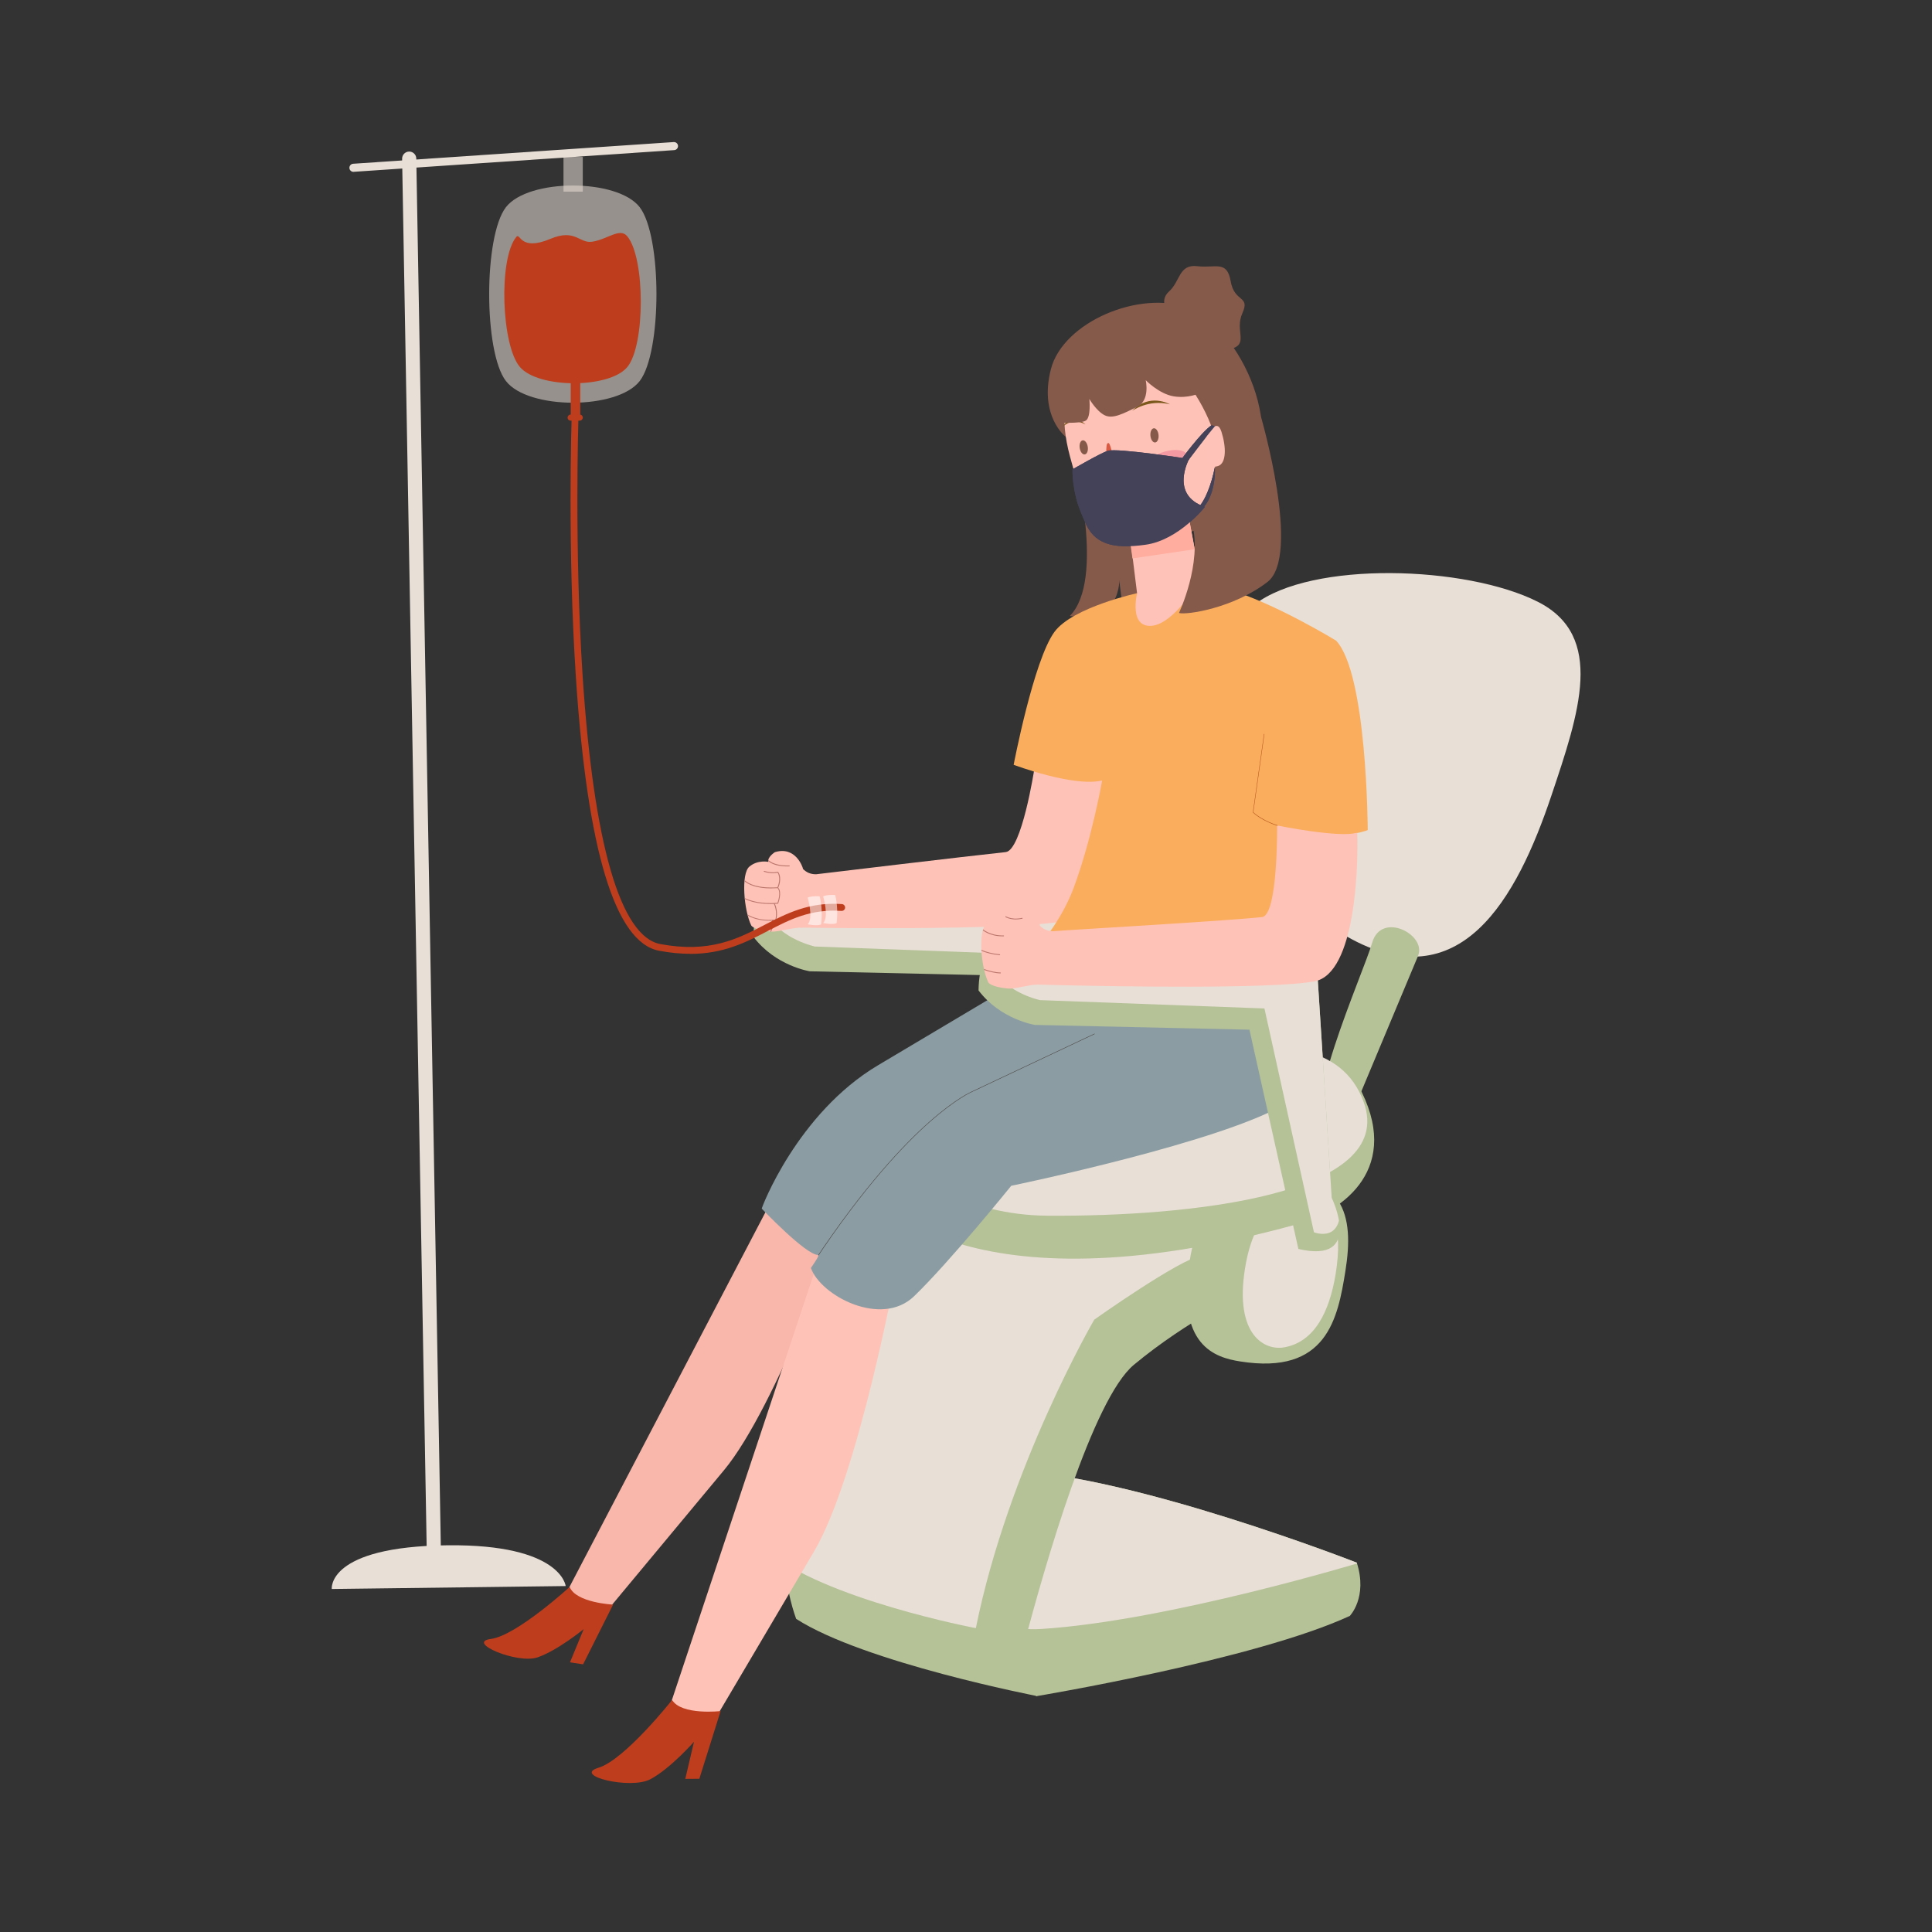 <svg xmlns="http://www.w3.org/2000/svg" xmlns:xlink="http://www.w3.org/1999/xlink" width="500" zoomAndPan="magnify" viewBox="0 0 375 375" height="500" preserveAspectRatio="xMidYMid meet" version="1.0"><rect x="0" y="0" width="375" height="375" fill="#333333" stroke="none"/><defs><clipPath id="e42b1b6da0"><path d="M 147 175.602 L 216.895 175.602 L 216.895 230 L 147 230 Z M 147 175.602 " clip-rule="nonzero"/></clipPath><clipPath id="29489ca99a"><path d="M 208.32 232.004 L 198.824 189.457 L 157.18 188.527 C 157.18 188.527 150.516 187.5 146.242 181.836 C 146.242 181.836 146.242 176.488 147.871 175.941 L 211.945 177.633 L 214.793 222.094 C 214.793 222.094 221.098 235.008 208.312 232.012 Z M 208.32 232.004 " clip-rule="evenodd"/></clipPath><clipPath id="7ac13f8324"><path d="M 192.07 285 L 264.77 285 L 264.77 317 L 192.07 317 Z M 192.07 285 " clip-rule="nonzero"/></clipPath><clipPath id="b03e03299b"><path d="M 201.219 329.215 C 201.219 329.215 243.492 322.188 261.996 313.648 C 261.996 313.648 265.508 310.059 263.352 303.312 C 263.352 303.312 219.547 286.18 195.715 285.418 C 195.715 285.418 184.676 322.516 201.227 329.215 Z M 201.219 329.215 " clip-rule="evenodd"/></clipPath><clipPath id="5b70f10829"><path d="M 152.172 234.105 L 235 234.105 L 235 317 L 152.172 317 Z M 152.172 234.105 " clip-rule="nonzero"/></clipPath><clipPath id="e87ce24c42"><path d="M 241.816 250.957 C 241.816 250.957 230.645 256.141 220.094 264.898 C 212.09 271.539 202.867 303.641 198.879 318.773 C 197.609 323.594 201.352 329.215 201.352 329.215 C 201.352 329.215 167.707 322.707 154.531 314.219 C 154.531 314.219 152.094 307.676 152.941 303.961 C 155.676 292.031 162.254 267.098 174.445 247.082 C 174.445 247.082 190.41 234.629 203.789 234.938 L 241.719 243.137 Z M 241.816 250.957 " clip-rule="evenodd"/></clipPath><clipPath id="627299ca3e"><path d="M 241 232 L 260 232 L 260 262 L 241 262 Z M 241 232 " clip-rule="nonzero"/></clipPath><clipPath id="56cea49ca4"><path d="M 244.414 227.926 C 240.719 228.086 233.289 229.914 230.895 244.855 C 228.27 261.266 235.895 263.488 240.691 264.25 C 257.547 266.945 259.664 255.945 261.145 246.691 C 262.863 235.941 261.152 227.191 244.414 227.918 Z M 244.414 227.926 " clip-rule="evenodd"/></clipPath><clipPath id="4b2cca6bb3"><path d="M 67 27.398 L 132 27.398 L 132 34 L 67 34 Z M 67 27.398 " clip-rule="nonzero"/></clipPath><clipPath id="092319de96"><path d="M 144.191 169 L 152 169 L 152 173 L 144.191 173 Z M 144.191 169 " clip-rule="nonzero"/></clipPath><clipPath id="dcbd7185eb"><path d="M 155.797 168.414 C 155.797 168.414 154.469 164.152 150.391 165.41 C 150.391 165.41 148.875 166.395 149.148 167.289 C 149.148 167.289 147.102 166.828 145.453 168.211 C 143.801 169.586 144.371 176.676 145.824 179.645 C 145.824 179.645 146.312 180.523 149.664 180.824 C 151.012 180.938 154.035 179.98 155.594 180.062 C 156.844 180.125 155.809 168.422 155.809 168.422 Z M 155.797 168.414 " clip-rule="evenodd"/></clipPath><clipPath id="2bec4b31e3"><path d="M 148 166 L 154 166 L 154 169 L 148 169 Z M 148 166 " clip-rule="nonzero"/></clipPath><clipPath id="40f65c4d13"><path d="M 155.797 168.414 C 155.797 168.414 154.469 164.152 150.391 165.41 C 150.391 165.41 148.875 166.395 149.148 167.289 C 149.148 167.289 147.102 166.828 145.453 168.211 C 143.801 169.586 144.371 176.676 145.824 179.645 C 145.824 179.645 146.312 180.523 149.664 180.824 C 151.012 180.938 154.035 179.98 155.594 180.062 C 156.844 180.125 155.809 168.422 155.809 168.422 Z M 155.797 168.414 " clip-rule="evenodd"/></clipPath><clipPath id="ac3fd0a715"><path d="M 144.191 172 L 152 172 L 152 176 L 144.191 176 Z M 144.191 172 " clip-rule="nonzero"/></clipPath><clipPath id="b46dee890b"><path d="M 155.797 168.414 C 155.797 168.414 154.469 164.152 150.391 165.41 C 150.391 165.41 148.875 166.395 149.148 167.289 C 149.148 167.289 147.102 166.828 145.453 168.211 C 143.801 169.586 144.371 176.676 145.824 179.645 C 145.824 179.645 146.312 180.523 149.664 180.824 C 151.012 180.938 154.035 179.98 155.594 180.062 C 156.844 180.125 155.809 168.422 155.809 168.422 Z M 155.797 168.414 " clip-rule="evenodd"/></clipPath><clipPath id="9de275ac4d"><path d="M 144.191 175 L 151 175 L 151 179 L 144.191 179 Z M 144.191 175 " clip-rule="nonzero"/></clipPath><clipPath id="a647033dcd"><path d="M 155.797 168.414 C 155.797 168.414 154.469 164.152 150.391 165.41 C 150.391 165.41 148.875 166.395 149.148 167.289 C 149.148 167.289 147.102 166.828 145.453 168.211 C 143.801 169.586 144.371 176.676 145.824 179.645 C 145.824 179.645 146.312 180.523 149.664 180.824 C 151.012 180.938 154.035 179.98 155.594 180.062 C 156.844 180.125 155.809 168.422 155.809 168.422 Z M 155.797 168.414 " clip-rule="evenodd"/></clipPath><clipPath id="958711939f"><path d="M 148 178 L 151 178 L 151 180.922 L 148 180.922 Z M 148 178 " clip-rule="nonzero"/></clipPath><clipPath id="50ab8d1a23"><path d="M 155.797 168.414 C 155.797 168.414 154.469 164.152 150.391 165.41 C 150.391 165.41 148.875 166.395 149.148 167.289 C 149.148 167.289 147.102 166.828 145.453 168.211 C 143.801 169.586 144.371 176.676 145.824 179.645 C 145.824 179.645 146.312 180.523 149.664 180.824 C 151.012 180.938 154.035 179.98 155.594 180.062 C 156.844 180.125 155.809 168.422 155.809 168.422 Z M 155.797 168.414 " clip-rule="evenodd"/></clipPath><clipPath id="5ddec04373"><path d="M 158 200 L 213 200 L 213 245 L 158 245 Z M 158 200 " clip-rule="nonzero"/></clipPath><clipPath id="9a7790bd6c"><path d="M 157.402 246.105 C 158.129 245.035 159.141 243.582 158.77 243.582 C 156.402 243.582 147.855 234.602 147.855 234.602 C 147.746 234.602 154.699 216.121 170.418 206.77 C 178.469 201.98 196.855 191.043 196.855 191.043 C 204.918 189.902 213.535 191.566 224.137 191.895 C 239.973 192.391 254.637 193.551 254.637 193.551 C 254.637 193.551 257.129 209.438 250.098 213.902 C 238.039 221.562 196.281 230.16 196.281 230.16 C 196.281 230.16 184.418 244.848 177.43 251.594 C 171.102 257.711 159.309 251.539 157.387 246.098 Z M 157.402 246.105 " clip-rule="evenodd"/></clipPath><clipPath id="b2715f0120"><path d="M 191 186.238 L 260.34 186.238 L 260.34 240 L 191 240 Z M 191 186.238 " clip-rule="nonzero"/></clipPath><clipPath id="5a40639978"><path d="M 252.012 242.41 L 242.516 199.863 L 200.875 198.934 C 200.875 198.934 194.207 197.906 189.934 192.242 C 189.934 192.242 189.934 186.895 191.562 186.348 L 255.641 188.039 L 258.484 232.5 C 258.484 232.5 264.789 245.414 252.004 242.418 Z M 252.012 242.41 " clip-rule="evenodd"/></clipPath><clipPath id="a549b5d3af"><path d="M 194 177 L 199 177 L 199 179 L 194 179 Z M 194 177 " clip-rule="nonzero"/></clipPath><clipPath id="f951f05b20"><path d="M 202.211 180.008 C 202.672 180.379 203.426 180.789 204.527 180.742 C 205.812 180.586 237.508 178.805 244.957 178.004 C 248.059 177.676 247.891 160.312 247.891 160.223 C 247.891 160.223 259.93 162.688 263.434 161.633 C 263.664 167.84 263.184 189.016 255.125 190.484 C 252.98 190.875 249.387 191.133 245.062 191.285 L 244.637 191.301 C 228.145 191.887 201.406 191.105 201.406 191.105 C 199.793 191.105 196.973 191.992 195.676 191.879 C 192.328 191.574 191.84 190.699 191.84 190.699 C 190.383 187.73 189.816 180.637 191.465 179.266 C 193.117 177.891 195.164 178.344 195.164 178.344 C 194.898 177.445 196.406 176.461 196.406 176.461 C 200.492 175.203 201.812 179.469 201.812 179.469 C 201.812 179.469 201.812 179.539 201.832 179.672 C 201.883 179.715 201.945 179.77 202.016 179.848 L 202.195 180 Z M 202.211 180.008 " clip-rule="evenodd"/></clipPath><clipPath id="930bb1fa07"><path d="M 190.297 180 L 195 180 L 195 182 L 190.297 182 Z M 190.297 180 " clip-rule="nonzero"/></clipPath><clipPath id="d256e1a742"><path d="M 202.211 180.008 C 202.672 180.379 203.426 180.789 204.527 180.742 C 205.812 180.586 237.508 178.805 244.957 178.004 C 248.059 177.676 247.891 160.312 247.891 160.223 C 247.891 160.223 259.93 162.688 263.434 161.633 C 263.664 167.84 263.184 189.016 255.125 190.484 C 252.98 190.875 249.387 191.133 245.062 191.285 L 244.637 191.301 C 228.145 191.887 201.406 191.105 201.406 191.105 C 199.793 191.105 196.973 191.992 195.676 191.879 C 192.328 191.574 191.84 190.699 191.84 190.699 C 190.383 187.73 189.816 180.637 191.465 179.266 C 193.117 177.891 195.164 178.344 195.164 178.344 C 194.898 177.445 196.406 176.461 196.406 176.461 C 200.492 175.203 201.812 179.469 201.812 179.469 C 201.812 179.469 201.812 179.539 201.832 179.672 C 201.883 179.715 201.945 179.77 202.016 179.848 L 202.195 180 Z M 202.211 180.008 " clip-rule="evenodd"/></clipPath><clipPath id="b9556d4c77"><path d="M 190.297 183 L 195 183 L 195 186 L 190.297 186 Z M 190.297 183 " clip-rule="nonzero"/></clipPath><clipPath id="b5bdef2a44"><path d="M 202.211 180.008 C 202.672 180.379 203.426 180.789 204.527 180.742 C 205.812 180.586 237.508 178.805 244.957 178.004 C 248.059 177.676 247.891 160.312 247.891 160.223 C 247.891 160.223 259.93 162.688 263.434 161.633 C 263.664 167.84 263.184 189.016 255.125 190.484 C 252.98 190.875 249.387 191.133 245.062 191.285 L 244.637 191.301 C 228.145 191.887 201.406 191.105 201.406 191.105 C 199.793 191.105 196.973 191.992 195.676 191.879 C 192.328 191.574 191.84 190.699 191.84 190.699 C 190.383 187.73 189.816 180.637 191.465 179.266 C 193.117 177.891 195.164 178.344 195.164 178.344 C 194.898 177.445 196.406 176.461 196.406 176.461 C 200.492 175.203 201.812 179.469 201.812 179.469 C 201.812 179.469 201.812 179.539 201.832 179.672 C 201.883 179.715 201.945 179.77 202.016 179.848 L 202.195 180 Z M 202.211 180.008 " clip-rule="evenodd"/></clipPath><clipPath id="f389979f2a"><path d="M 190.297 187 L 195 187 L 195 189 L 190.297 189 Z M 190.297 187 " clip-rule="nonzero"/></clipPath><clipPath id="f07150d2c9"><path d="M 202.211 180.008 C 202.672 180.379 203.426 180.789 204.527 180.742 C 205.812 180.586 237.508 178.805 244.957 178.004 C 248.059 177.676 247.891 160.312 247.891 160.223 C 247.891 160.223 259.93 162.688 263.434 161.633 C 263.664 167.84 263.184 189.016 255.125 190.484 C 252.98 190.875 249.387 191.133 245.062 191.285 L 244.637 191.301 C 228.145 191.887 201.406 191.105 201.406 191.105 C 199.793 191.105 196.973 191.992 195.676 191.879 C 192.328 191.574 191.84 190.699 191.84 190.699 C 190.383 187.73 189.816 180.637 191.465 179.266 C 193.117 177.891 195.164 178.344 195.164 178.344 C 194.898 177.445 196.406 176.461 196.406 176.461 C 200.492 175.203 201.812 179.469 201.812 179.469 C 201.812 179.469 201.812 179.539 201.832 179.672 C 201.883 179.715 201.945 179.77 202.016 179.848 L 202.195 180 Z M 202.211 180.008 " clip-rule="evenodd"/></clipPath></defs><path fill="#b5c197" d="M 208.32 232.004 L 198.824 189.457 L 157.18 188.527 C 157.18 188.527 150.516 187.5 146.242 181.836 C 146.242 181.836 146.242 176.488 147.871 175.941 L 211.945 177.633 L 214.793 222.094 C 214.793 222.094 221.098 235.008 208.312 232.012 Z M 208.32 232.004 " fill-opacity="1" fill-rule="evenodd"/><g clip-path="url(#e42b1b6da0)"><g clip-path="url(#29489ca99a)"><path fill="#e8dfd6" d="M 147.828 176.098 C 147.828 176.098 150.188 181.676 158.129 183.715 L 201.734 185.336 L 211.344 228.777 C 211.344 228.777 217.48 231.215 216.273 222.387 C 215.066 213.559 213.773 175.867 213.773 175.867 C 213.773 175.867 160.398 164.07 147.82 176.098 Z M 147.828 176.098 " fill-opacity="1" fill-rule="evenodd"/></g></g><path fill="#b5c197" d="M 196.309 214.363 C 192.609 214.523 185.18 216.352 182.785 231.297 C 180.16 247.703 187.785 249.926 192.582 250.688 C 209.438 253.383 211.559 242.383 213.039 233.129 C 214.758 222.379 213.047 213.629 196.309 214.355 Z M 196.309 214.363 " fill-opacity="1" fill-rule="evenodd"/><path fill="#b5c197" d="M 201.219 329.215 C 201.219 329.215 243.492 322.188 261.996 313.648 C 261.996 313.648 265.508 310.059 263.352 303.312 C 263.352 303.312 219.547 286.18 195.715 285.418 C 195.715 285.418 184.676 322.516 201.227 329.215 Z M 201.219 329.215 " fill-opacity="1" fill-rule="evenodd"/><g clip-path="url(#7ac13f8324)"><g clip-path="url(#b03e03299b)"><path fill="#e8dfd6" d="M 264.383 303.18 C 264.383 303.18 226.746 314.633 202.078 316.184 C 177.422 317.727 209.234 279.602 209.234 279.602 L 260.871 291.215 Z M 264.383 303.18 " fill-opacity="1" fill-rule="evenodd"/></g></g><path fill="#b5c197" d="M 241.816 250.957 C 241.816 250.957 230.645 256.141 220.094 264.898 C 212.09 271.539 202.867 303.641 198.879 318.773 C 197.609 323.594 201.352 329.215 201.352 329.215 C 201.352 329.215 167.707 322.707 154.531 314.219 C 154.531 314.219 152.094 307.676 152.941 303.961 C 155.676 292.031 162.254 267.098 174.445 247.082 C 174.445 247.082 190.41 234.629 203.789 234.938 L 241.719 243.137 Z M 241.816 250.957 " fill-opacity="1" fill-rule="evenodd"/><g clip-path="url(#5b70f10829)"><g clip-path="url(#e87ce24c42)"><path fill="#e8dfd6" d="M 172.297 249.891 C 172.359 248.332 172.707 246.664 173.477 244.98 C 177.004 237.297 189.703 233.652 189.703 233.652 L 231.168 234.316 C 231.168 234.316 236.355 243.27 233.18 243.73 C 229.051 244.324 212.398 256.141 212.398 256.141 C 212.398 256.141 195.73 284.754 189.41 316.023 C 189.41 316.023 159.672 310.387 148.598 300.77 C 138.18 291.719 155.176 269.305 155.176 269.305 L 172.289 249.902 Z M 172.297 249.891 " fill-opacity="1" fill-rule="evenodd"/></g></g><path fill="#b5c197" d="M 244.414 227.926 C 240.719 228.086 233.289 229.914 230.895 244.855 C 228.27 261.266 235.895 263.488 240.691 264.25 C 257.547 266.945 259.664 255.945 261.145 246.691 C 262.863 235.941 261.152 227.191 244.414 227.918 Z M 244.414 227.926 " fill-opacity="1" fill-rule="evenodd"/><g clip-path="url(#627299ca3e)"><g clip-path="url(#56cea49ca4)"><path fill="#e8dfd6" d="M 252.324 232.598 C 249.434 232.871 243.598 234.219 241.668 246.125 C 239.547 259.191 245.516 262.195 249.266 261.52 C 255.168 260.465 258.059 254.598 259.258 247.23 C 260.648 238.668 259.125 231.941 252.312 232.59 Z M 252.324 232.598 " fill-opacity="1" fill-rule="evenodd"/></g></g><path fill="#e8dfd6" d="M 261.418 181.781 C 261.418 181.781 227.402 166.055 234.625 153.566 C 238.449 146.973 231.141 126.93 243.5 117.348 C 254.531 108.797 284.621 109.789 298.496 116.809 C 311.621 123.449 306.512 138.375 301.121 154.438 C 294.418 174.387 283.453 194.34 261.418 181.773 Z M 261.418 181.781 " fill-opacity="1" fill-rule="evenodd"/><path fill="#b5c197" d="M 275.25 185.523 C 275.25 185.523 267.805 203.32 263.176 214.375 C 262.465 216.074 258.992 220.809 257.82 220.34 C 251.523 217.82 264.574 189.086 266.348 182.953 C 268.121 176.828 276.961 181.418 275.242 185.523 Z M 275.25 185.523 " fill-opacity="1" fill-rule="evenodd"/><path fill="#b5c197" d="M 169.336 231.695 C 169.336 231.695 186.645 255.52 251.57 237.676 C 260.754 235.152 272.441 226.648 263.574 210.555 C 254.707 194.457 169.336 231.684 169.336 231.684 Z M 169.336 231.695 " fill-opacity="1" fill-rule="evenodd"/><path fill="#e8dfd6" d="M 194.773 219.789 C 211.211 211.199 256.418 190.812 264.707 213.941 C 271.156 231.926 230.98 236.18 203.23 235.965 C 187.734 235.852 175.809 228.227 177.645 224.043 C 179.09 220.738 192.762 220.836 194.773 219.789 Z M 194.773 219.789 " fill-opacity="1" fill-rule="evenodd"/><path fill="#e8dfd6" d="M 64.398 308.422 L 109.801 307.852 C 109.801 307.852 108.969 299.707 86.898 299.938 C 63.387 300.168 64.398 308.422 64.398 308.422 Z M 64.398 308.422 " fill-opacity="1" fill-rule="evenodd"/><path fill="#e8dfd6" d="M 84.238 304.441 C 83.496 304.441 82.875 303.836 82.867 303.086 L 78.051 30.82 C 78.035 30.059 78.645 29.438 79.398 29.418 C 79.398 29.418 79.418 29.418 79.426 29.418 C 80.172 29.418 80.793 30.023 80.801 30.773 L 85.613 303.039 C 85.633 303.801 85.02 304.422 84.266 304.441 C 84.266 304.441 84.25 304.441 84.238 304.441 Z M 84.238 304.441 " fill-opacity="1" fill-rule="nonzero"/><g clip-path="url(#4b2cca6bb3)"><path fill="#e8dfd6" d="M 68.602 33.355 C 68.191 33.355 67.848 33.035 67.82 32.617 C 67.793 32.184 68.121 31.812 68.547 31.785 L 130.77 27.574 C 131.203 27.551 131.574 27.875 131.602 28.301 C 131.629 28.738 131.301 29.109 130.875 29.137 L 68.652 33.348 C 68.652 33.348 68.617 33.348 68.602 33.348 Z M 68.602 33.355 " fill-opacity="1" fill-rule="nonzero"/></g><path fill="#e8dfd6" d="M 124.172 40.223 C 119.848 34.605 102.531 34.605 98.195 40.223 C 93.867 45.844 93.867 68.332 98.195 73.953 C 102.523 79.57 119.836 79.57 124.172 73.953 C 128.5 68.332 128.5 45.844 124.172 40.223 Z M 124.172 40.223 " fill-opacity="0.549" fill-rule="evenodd"/><path fill="#be3d1d" d="M 121.77 45.879 C 120.309 44.105 117.977 46.457 114.934 46.918 C 112.418 47.297 111.699 44.309 106.797 46.375 C 100.828 48.883 101.016 45.012 100.207 45.996 C 96.73 50.215 97.316 67.02 100.91 71.23 C 104.5 75.434 118.293 75.449 121.77 71.23 C 125.246 67.012 125.246 50.109 121.77 45.887 Z M 121.77 45.879 " fill-opacity="1" fill-rule="evenodd"/><path fill="#be3d1d" d="M 110.777 72.523 L 112.629 72.523 L 112.629 81.105 L 110.777 81.105 Z M 110.777 72.523 " fill-opacity="1" fill-rule="nonzero"/><path fill="#855a4b" d="M 208.543 89.648 C 208.543 89.648 214.562 112.547 207.656 119.555 C 207.656 119.555 213.32 120.461 215.352 117.953 C 217.383 115.445 217.238 112.66 217.238 112.66 L 217.93 117.926 L 226.531 116.234 L 225.547 91.031 L 208.551 89.648 Z M 208.543 89.648 " fill-opacity="1" fill-rule="evenodd"/><path fill="#855a4b" d="M 206.812 84.746 C 206.812 84.746 201.637 80.75 203.984 71.637 C 206.344 62.527 221.148 56.207 230.762 59.785 C 240.363 63.367 251.207 84.543 240.754 96.645 C 230.301 108.742 217.922 102.289 217.922 102.289 L 206.812 84.738 Z M 206.812 84.746 " fill-opacity="1" fill-rule="evenodd"/><path fill="#ffc2b7" d="M 212.336 68.676 C 212.336 68.676 203.551 73.32 207.684 88.605 C 211.805 103.887 213.984 106.172 222.461 105.801 C 230.938 105.426 235.195 95.871 236.203 88.711 C 237.223 81.539 223.758 59.191 212.336 68.676 Z M 212.336 68.676 " fill-opacity="1" fill-rule="evenodd"/><path fill="#7b581b" d="M 219.75 79.75 C 219.75 79.75 222.898 77.434 227.074 78.48 C 227.074 78.48 223.145 76.176 219.75 79.75 Z M 219.75 79.75 " fill-opacity="1" fill-rule="evenodd"/><path fill="#7b581b" d="M 206.316 82.824 C 206.316 82.824 208.012 80.918 210.688 82.383 C 210.688 82.383 208.027 79.723 206.316 82.824 Z M 206.316 82.824 " fill-opacity="1" fill-rule="evenodd"/><path fill="#e87290" d="M 213.762 92.238 C 213.824 92.465 213.828 92.699 213.773 92.938 C 213.719 93.18 213.613 93.406 213.449 93.625 C 213.285 93.844 213.082 94.031 212.832 94.195 C 212.586 94.355 212.316 94.477 212.023 94.559 C 211.73 94.641 211.434 94.676 211.141 94.664 C 210.844 94.652 210.57 94.594 210.32 94.492 C 210.066 94.391 209.855 94.25 209.688 94.07 C 209.516 93.891 209.398 93.691 209.336 93.465 C 209.273 93.238 209.27 93.004 209.324 92.762 C 209.379 92.523 209.488 92.293 209.648 92.074 C 209.812 91.859 210.02 91.668 210.266 91.508 C 210.512 91.344 210.781 91.223 211.074 91.141 C 211.371 91.062 211.664 91.027 211.957 91.039 C 212.254 91.051 212.527 91.105 212.777 91.211 C 213.031 91.312 213.242 91.453 213.414 91.629 C 213.582 91.809 213.699 92.012 213.762 92.238 Z M 213.762 92.238 " fill-opacity="0.502" fill-rule="nonzero"/><path fill="#e87290" d="M 230.379 88.297 C 230.441 88.523 230.406 88.766 230.27 89.031 C 230.137 89.293 229.914 89.555 229.605 89.812 C 229.293 90.07 228.918 90.305 228.477 90.523 C 228.039 90.738 227.566 90.914 227.066 91.055 C 226.562 91.191 226.07 91.281 225.582 91.324 C 225.094 91.367 224.648 91.355 224.25 91.293 C 223.852 91.23 223.527 91.121 223.277 90.965 C 223.027 90.809 222.871 90.617 222.809 90.391 C 222.746 90.164 222.781 89.922 222.914 89.66 C 223.047 89.395 223.27 89.137 223.582 88.879 C 223.891 88.617 224.266 88.383 224.707 88.168 C 225.145 87.953 225.617 87.773 226.121 87.637 C 226.621 87.496 227.117 87.406 227.605 87.363 C 228.09 87.324 228.535 87.332 228.934 87.395 C 229.332 87.457 229.66 87.566 229.91 87.723 C 230.16 87.879 230.316 88.07 230.379 88.297 Z M 230.379 88.297 " fill-opacity="0.502" fill-rule="nonzero"/><path fill="#a31814" d="M 218.586 97.965 L 222.914 96.414 C 222.914 96.414 223.773 98.238 221.852 99.348 C 219.129 100.934 218.586 97.965 218.586 97.965 Z M 218.586 97.965 " fill-opacity="1" fill-rule="evenodd"/><path fill="#d95a43" d="M 214.82 86.301 C 214.82 86.301 214.34 89.305 215.465 90.688 C 216.582 92.07 216.148 90.227 216.016 89.027 C 215.883 87.832 215.344 85.016 214.828 86.309 Z M 214.82 86.301 " fill-opacity="1" fill-rule="evenodd"/><path fill="#f9b7ab" d="M 163.59 236.949 C 163.59 236.949 150.691 273.152 140.512 285.383 C 130.336 297.605 118.25 312.145 118.25 312.145 L 109.855 309.324 L 150.055 232.457 Z M 163.59 236.949 " fill-opacity="1" fill-rule="evenodd"/><path fill="#444259" d="M 208.172 91.102 C 208.172 91.102 213.57 87.973 214.996 87.504 C 216.852 86.902 230.805 89.09 230.805 89.09 C 230.805 89.09 226.957 96.086 233.883 98.379 C 233.883 98.379 228.809 104.824 222.375 105.73 C 215.938 106.633 212.238 105.621 210.484 101.039 C 210.484 101.039 209.312 98.504 208.887 96.715 C 208.461 94.934 208.152 93.035 208.172 91.094 Z M 208.172 91.102 " fill-opacity="1" fill-rule="evenodd"/><path fill="#444259" d="M 229.246 89.234 C 229.246 89.234 233.156 83.887 235.098 82.586 C 235.098 82.586 235.301 82.488 235.805 82.754 C 235.805 82.754 235.168 83.48 234.176 84.73 C 233.234 85.926 231.977 87.602 230.68 89.297 C 228.844 91.695 230.059 89.535 229.254 89.234 Z M 229.246 89.234 " fill-opacity="1" fill-rule="evenodd"/><path fill="#444259" d="M 235.812 90.641 C 235.812 90.641 236.293 97.832 231.664 99.895 L 231.516 99.434 C 231.516 99.434 234.281 98.293 235.812 90.641 Z M 235.812 90.641 " fill-opacity="1" fill-rule="evenodd"/><path fill="#ffc2b8" d="M 234.176 84.73 C 234.176 84.73 236.125 80.793 237.082 83.801 C 238.039 86.805 238.039 89.914 236.445 90.449 C 234.84 90.988 234.492 89.48 234.492 89.48 Z M 234.176 84.73 " fill-opacity="1" fill-rule="evenodd"/><path fill="#855a4b" d="M 232.852 76.316 C 232.852 76.316 230.617 77.398 227.781 76.922 C 224.938 76.441 222.383 73.793 222.383 73.793 C 222.383 73.793 223.297 77.727 220.688 78.984 C 218.082 80.246 216.008 81.398 214.41 80.598 C 212.809 79.801 211.441 77.434 211.441 77.434 C 211.441 77.434 211.805 80.945 210.77 81.629 C 209.738 82.301 205.148 82 205.148 82 L 205.777 70.273 C 205.777 70.273 215.316 63.57 216.406 63.367 C 217.508 63.164 219.98 60.938 222.355 61.398 C 224.73 61.859 228.676 63.82 230.059 64.637 C 231.445 65.449 232.863 76.316 232.863 76.316 Z M 232.852 76.316 " fill-opacity="1" fill-rule="evenodd"/><path fill="#ffc2b7" d="M 155.797 168.414 C 155.797 168.414 154.469 164.152 150.391 165.41 C 150.391 165.41 148.875 166.395 149.148 167.289 C 149.148 167.289 147.102 166.828 145.453 168.211 C 143.801 169.586 144.371 176.676 145.824 179.645 C 145.824 179.645 146.312 180.523 149.664 180.824 C 151.012 180.938 154.035 179.98 155.594 180.062 C 156.844 180.125 155.809 168.422 155.809 168.422 Z M 155.797 168.414 " fill-opacity="1" fill-rule="evenodd"/><g clip-path="url(#092319de96)"><g clip-path="url(#dcbd7185eb)"><path fill="#bb766c" d="M 149.707 172.438 C 146.727 172.438 145.184 171.66 144.395 170.957 C 143.422 170.09 143.367 169.168 143.359 169.125 C 143.359 169.078 143.395 169.035 143.438 169.035 C 143.484 169.035 143.527 169.07 143.527 169.113 C 143.527 169.113 143.582 170.012 144.512 170.836 C 145.371 171.598 147.18 172.457 150.902 172.227 C 151.02 171.949 151.594 170.473 150.941 169.391 C 150.672 169.453 149.617 169.645 148.297 169.203 C 148.254 169.184 148.227 169.141 148.246 169.098 C 148.262 169.051 148.305 169.027 148.352 169.043 C 149.805 169.523 150.949 169.211 150.957 169.211 C 150.992 169.203 151.027 169.211 151.055 169.246 C 151.887 170.523 151.082 172.27 151.047 172.34 C 151.035 172.367 151 172.387 150.977 172.387 C 150.531 172.41 150.105 172.43 149.715 172.43 Z M 149.707 172.438 " fill-opacity="1" fill-rule="nonzero"/></g></g><g clip-path="url(#2bec4b31e3)"><g clip-path="url(#40f65c4d13)"><path fill="#bb766c" d="M 152.883 168.168 C 149.484 168.168 148.742 166.738 148.715 166.676 C 148.695 166.633 148.715 166.59 148.75 166.562 C 148.793 166.543 148.84 166.562 148.863 166.598 C 148.863 166.613 149.645 168.078 153.199 167.988 C 153.254 167.988 153.289 168.023 153.289 168.07 C 153.289 168.113 153.254 168.156 153.211 168.156 C 153.102 168.156 152.996 168.156 152.891 168.156 Z M 152.883 168.168 " fill-opacity="1" fill-rule="nonzero"/></g></g><g clip-path="url(#ac3fd0a715)"><g clip-path="url(#b46dee890b)"><path fill="#bb766c" d="M 149.512 175.461 C 144.273 175.461 142.375 172.961 142.355 172.934 C 142.332 172.898 142.34 172.848 142.375 172.82 C 142.41 172.793 142.465 172.801 142.488 172.836 C 142.508 172.863 144.699 175.734 150.914 175.238 C 151.027 174.922 151.586 173.191 150.965 172.449 C 150.941 172.41 150.941 172.359 150.977 172.332 C 151.012 172.305 151.062 172.305 151.09 172.34 C 151.836 173.227 151.082 175.266 151.047 175.355 C 151.035 175.383 151.012 175.406 150.977 175.406 C 150.461 175.453 149.965 175.469 149.504 175.469 Z M 149.512 175.461 " fill-opacity="1" fill-rule="nonzero"/></g></g><g clip-path="url(#9de275ac4d)"><g clip-path="url(#a647033dcd)"><path fill="#bb766c" d="M 149.344 178.707 C 146.035 178.707 144.414 177.242 144.395 177.227 C 144.359 177.191 144.359 177.137 144.395 177.109 C 144.434 177.074 144.484 177.074 144.512 177.109 C 144.531 177.129 146.488 178.891 150.504 178.492 C 150.574 178.207 150.859 176.828 150.223 175.461 C 150.203 175.418 150.223 175.371 150.266 175.348 C 150.309 175.328 150.355 175.348 150.383 175.391 C 151.125 176.969 150.684 178.527 150.656 178.59 C 150.648 178.625 150.621 178.645 150.586 178.652 C 150.152 178.695 149.734 178.715 149.344 178.715 Z M 149.344 178.707 " fill-opacity="1" fill-rule="nonzero"/></g></g><g clip-path="url(#958711939f)"><g clip-path="url(#50ab8d1a23)"><path fill="#bb766c" d="M 148.988 181.453 C 148.988 181.453 148.926 181.434 148.91 181.41 C 148.891 181.363 148.91 181.32 148.953 181.293 C 150.062 180.77 149.867 178.668 149.859 178.652 C 149.859 178.609 149.883 178.562 149.938 178.562 C 149.98 178.562 150.027 178.59 150.027 178.645 C 150.035 178.73 150.238 180.879 149.023 181.453 C 149.016 181.453 148.996 181.453 148.988 181.453 Z M 148.988 181.453 " fill-opacity="1" fill-rule="nonzero"/></g></g><path fill="#ffc2b7" d="M 158.504 169.684 C 159.789 169.523 187.762 166.18 195.207 165.391 C 198.312 165.062 200.742 149.391 200.742 149.391 L 216.496 144.836 L 217.035 160.719 C 217.035 160.719 215.52 177.152 206.379 178.82 C 196.066 180.699 155.383 180.051 155.383 180.051 C 155.09 180.133 155.621 168.359 155.621 168.359 C 155.621 168.359 156.488 169.77 158.504 169.691 Z M 158.504 169.684 " fill-opacity="1" fill-rule="evenodd"/><path fill="#faad5d" d="M 196.758 191.895 C 194.047 190.414 204.199 183.605 208.391 172.352 C 211.93 162.855 213.926 151.492 213.926 151.492 C 208.34 152.824 196.75 148.445 196.75 148.445 C 196.75 148.445 200.605 128.234 204.648 122.676 C 208.18 117.82 221 115.07 221 115.07 C 221 115.07 228.688 111.66 238.219 114.363 C 247.18 116.906 259.336 124.344 259.336 124.344 C 265.391 130.812 265.473 161.109 265.473 161.109 C 265.035 161.395 257.918 163.531 250.02 161.109 L 254.637 193.613 C 236.613 203.383 205.129 196.449 196.758 191.895 Z M 196.758 191.895 " fill-opacity="1" fill-rule="evenodd"/><path fill="#ffc2b7" d="M 173.984 246.48 C 173.984 246.48 166.598 286.605 158.004 301.145 C 149.414 315.68 139.211 332.965 139.211 332.965 L 129.926 331.441 L 159.023 244.059 Z M 173.984 246.48 " fill-opacity="1" fill-rule="evenodd"/><path fill="#8b9da3" d="M 157.402 246.105 C 158.129 245.035 159.141 243.582 158.77 243.582 C 156.402 243.582 147.855 234.602 147.855 234.602 C 147.746 234.602 154.699 216.121 170.418 206.77 C 178.469 201.98 196.855 191.043 196.855 191.043 C 204.918 189.902 213.535 191.566 224.137 191.895 C 239.973 192.391 254.637 193.551 254.637 193.551 C 254.637 193.551 257.129 209.438 250.098 213.902 C 238.039 221.562 196.281 230.16 196.281 230.16 C 196.281 230.16 184.418 244.848 177.43 251.594 C 171.102 257.711 159.309 251.539 157.387 246.098 Z M 157.402 246.105 " fill-opacity="1" fill-rule="evenodd"/><g clip-path="url(#5ddec04373)"><g clip-path="url(#9a7790bd6c)"><path fill="#473f3e" d="M 158.094 244.77 C 158.094 244.77 158.078 244.77 158.078 244.77 C 158.059 244.758 158.051 244.734 158.066 244.715 C 167.66 230.266 175.465 222.102 180.32 217.797 C 185.59 213.125 188.629 211.867 188.656 211.848 L 212.434 200.633 C 212.434 200.633 212.48 200.633 212.488 200.652 C 212.496 200.672 212.488 200.695 212.469 200.707 L 188.684 211.926 C 188.684 211.926 185.625 213.203 180.367 217.867 C 175.516 222.164 167.715 230.328 158.141 244.77 C 158.141 244.777 158.121 244.785 158.102 244.785 Z M 158.094 244.77 " fill-opacity="1" fill-rule="nonzero"/></g></g><path fill="#b5c197" d="M 252.012 242.41 L 242.516 199.863 L 200.875 198.934 C 200.875 198.934 194.207 197.906 189.934 192.242 C 189.934 192.242 189.934 186.895 191.562 186.348 L 255.641 188.039 L 258.484 232.5 C 258.484 232.5 264.789 245.414 252.004 242.418 Z M 252.012 242.41 " fill-opacity="1" fill-rule="evenodd"/><g clip-path="url(#b2715f0120)"><g clip-path="url(#5a40639978)"><path fill="#e8dfd6" d="M 191.52 186.504 C 191.52 186.504 193.879 192.082 201.82 194.121 L 245.426 195.742 L 255.035 239.184 C 255.035 239.184 261.172 241.621 259.965 232.793 C 258.762 223.965 257.465 186.273 257.465 186.273 C 257.465 186.273 204.09 174.477 191.512 186.504 Z M 191.52 186.504 " fill-opacity="1" fill-rule="evenodd"/></g></g><path fill="#ffc2b7" d="M 202.211 180.008 C 202.672 180.379 203.426 180.789 204.527 180.742 C 205.812 180.586 237.508 178.805 244.957 178.004 C 248.059 177.676 247.891 160.312 247.891 160.223 C 247.891 160.223 259.93 162.688 263.434 161.633 C 263.664 167.84 263.184 189.016 255.125 190.484 C 252.98 190.875 249.387 191.133 245.062 191.285 L 244.637 191.301 C 228.145 191.887 201.406 191.105 201.406 191.105 C 199.793 191.105 196.973 191.992 195.676 191.879 C 192.328 191.574 191.84 190.699 191.84 190.699 C 190.383 187.73 189.816 180.637 191.465 179.266 C 193.117 177.891 195.164 178.344 195.164 178.344 C 194.898 177.445 196.406 176.461 196.406 176.461 C 200.492 175.203 201.812 179.469 201.812 179.469 C 201.812 179.469 201.812 179.539 201.832 179.672 C 201.883 179.715 201.945 179.77 202.016 179.848 L 202.195 180 Z M 202.211 180.008 " fill-opacity="1" fill-rule="evenodd"/><g clip-path="url(#a549b5d3af)"><g clip-path="url(#f951f05b20)"><path fill="#bb766c" d="M 197.141 178.465 C 195.59 178.465 194.746 177.758 194.703 177.711 C 194.668 177.688 194.668 177.633 194.703 177.598 C 194.73 177.562 194.781 177.562 194.816 177.598 C 194.828 177.605 196.102 178.688 198.391 178.156 C 198.434 178.148 198.48 178.172 198.488 178.219 C 198.496 178.262 198.469 178.305 198.426 178.316 C 197.957 178.422 197.531 178.465 197.141 178.465 Z M 197.141 178.465 " fill-opacity="1" fill-rule="nonzero"/></g></g><g clip-path="url(#930bb1fa07)"><g clip-path="url(#d256e1a742)"><path fill="#bb766c" d="M 194.613 181.738 C 191.98 181.738 190.66 180.488 190.605 180.434 C 190.57 180.398 190.57 180.344 190.605 180.32 C 190.641 180.281 190.695 180.281 190.723 180.32 C 190.738 180.328 192.121 181.629 194.801 181.57 C 194.844 181.57 194.887 181.605 194.887 181.648 C 194.887 181.691 194.852 181.738 194.809 181.738 C 194.746 181.738 194.676 181.738 194.613 181.738 Z M 194.613 181.738 " fill-opacity="1" fill-rule="nonzero"/></g></g><g clip-path="url(#b9556d4c77)"><g clip-path="url(#b5bdef2a44)"><path fill="#bb766c" d="M 194.039 185.398 C 191.086 185.133 189.355 183.996 189.34 183.98 C 189.305 183.953 189.285 183.898 189.312 183.863 C 189.34 183.828 189.391 183.82 189.426 183.836 C 189.445 183.848 191.137 184.965 194.047 185.23 C 194.09 185.23 194.125 185.273 194.125 185.316 C 194.125 185.363 194.082 185.398 194.047 185.398 Z M 194.039 185.398 " fill-opacity="1" fill-rule="nonzero"/></g></g><g clip-path="url(#f389979f2a)"><g clip-path="url(#f07150d2c9)"><path fill="#bb766c" d="M 194.188 188.934 C 192.141 188.898 189.586 187.703 189.559 187.695 C 189.516 187.676 189.5 187.621 189.516 187.578 C 189.535 187.535 189.586 187.516 189.633 187.535 C 189.656 187.543 192.176 188.73 194.188 188.758 C 194.234 188.758 194.27 188.793 194.27 188.844 C 194.27 188.891 194.234 188.926 194.18 188.926 Z M 194.188 188.934 " fill-opacity="1" fill-rule="nonzero"/></g></g><path fill="#ffc2b8" d="M 230.617 99.844 L 233.031 112.555 C 233.031 112.555 227.863 121.207 223.473 121.473 C 219.074 121.746 220.707 115.16 220.707 115.16 L 219.316 103.957 L 230.617 99.824 Z M 230.617 99.844 " fill-opacity="1" fill-rule="evenodd"/><path fill="#ffad9e" d="M 230.93 101.395 L 231.887 106.613 L 219.812 108.387 L 219.449 105.809 C 219.449 105.809 221.586 106.723 230.93 101.395 Z M 230.93 101.395 " fill-opacity="1" fill-rule="evenodd"/><path fill="#855a4b" d="M 223.961 83.125 C 224.395 83.09 224.805 83.676 224.875 84.438 C 224.945 85.199 224.645 85.848 224.207 85.883 C 223.773 85.918 223.367 85.332 223.297 84.57 C 223.223 83.809 223.527 83.16 223.961 83.125 Z M 223.961 83.125 " fill-opacity="1" fill-rule="evenodd"/><path fill="#855a4b" d="M 210.137 85.473 C 210.574 85.402 211.016 85.961 211.133 86.715 C 211.246 87.469 211 88.133 210.562 88.203 C 210.129 88.277 209.688 87.719 209.57 86.965 C 209.457 86.211 209.703 85.547 210.137 85.473 Z M 210.137 85.473 " fill-opacity="1" fill-rule="evenodd"/><path fill="#444259" d="M 208.172 91.102 C 208.172 91.102 213.57 87.973 214.996 87.504 C 216.852 86.902 230.805 89.09 230.805 89.09 C 230.805 89.09 226.957 96.086 233.883 98.379 C 233.883 98.379 228.809 104.824 222.375 105.73 C 215.938 106.633 212.238 105.621 210.484 101.039 C 210.484 101.039 209.312 98.504 208.887 96.715 C 208.461 94.934 208.152 93.035 208.172 91.094 Z M 208.172 91.102 " fill-opacity="1" fill-rule="evenodd"/><path fill="#444259" d="M 229.246 89.234 C 229.246 89.234 233.156 83.887 235.098 82.586 C 235.098 82.586 235.301 82.488 235.805 82.754 C 235.805 82.754 235.168 83.48 234.176 84.73 C 233.234 85.926 231.977 87.602 230.68 89.297 C 228.844 91.695 230.059 89.535 229.254 89.234 Z M 229.246 89.234 " fill-opacity="1" fill-rule="evenodd"/><path fill="#444259" d="M 235.812 90.641 C 235.812 90.641 236.293 97.832 231.664 99.895 L 231.516 99.434 C 231.516 99.434 234.281 98.293 235.812 90.641 Z M 235.812 90.641 " fill-opacity="1" fill-rule="evenodd"/><path fill="#855a4b" d="M 244.734 80.828 C 244.734 80.828 252.625 107.855 246.012 112.961 C 239.387 118.066 230.309 119.406 228.836 118.98 C 228.836 118.98 233.402 109.344 231.383 101.633 C 231.383 101.633 235.582 99.445 237.684 94.375 C 239.785 89.312 244.727 80.82 244.727 80.82 Z M 244.734 80.828 " fill-opacity="1" fill-rule="evenodd"/><path fill="#b6571c" d="M 247.934 160.27 C 247.934 160.27 247.934 160.27 247.926 160.27 C 247.898 160.27 244.973 159.383 243.191 157.699 C 243.184 157.699 243.172 157.68 243.184 157.664 L 245.336 142.469 C 245.336 142.469 245.363 142.434 245.383 142.434 C 245.398 142.434 245.418 142.461 245.418 142.48 L 243.27 157.645 C 245.035 159.301 247.926 160.172 247.961 160.18 C 247.98 160.18 247.996 160.207 247.988 160.223 C 247.988 160.242 247.969 160.25 247.953 160.25 Z M 247.934 160.27 " fill-opacity="1" fill-rule="nonzero"/><path fill="#be3d1d" d="M 130.457 329.961 C 130.457 329.961 121.246 341.605 116.156 343.121 C 111.059 344.648 122.363 347.402 126.238 345.348 C 130.113 343.289 134.707 338.07 134.707 338.07 L 133.012 345.277 L 135.742 345.258 L 139.867 332.121 C 139.867 332.121 132.277 332.98 130.449 329.961 Z M 130.457 329.961 " fill-opacity="1" fill-rule="evenodd"/><path fill="#be3d1d" d="M 110.562 308.031 C 110.562 308.031 100.254 317.469 95.289 318.117 C 90.32 318.766 100.41 323.027 104.32 321.699 C 108.23 320.367 113.293 316.211 113.293 316.211 L 110.633 322.656 L 113.18 323.047 L 118.996 311.453 C 118.996 311.453 111.812 311.113 110.574 308.031 Z M 110.562 308.031 " fill-opacity="1" fill-rule="evenodd"/><path fill="#be3d1d" d="M 113.117 81.051 C 113.117 80.891 113.055 80.75 112.949 80.637 C 112.844 80.527 112.691 80.465 112.531 80.465 L 110.766 80.465 C 110.438 80.465 110.172 80.73 110.172 81.059 C 110.172 81.219 110.234 81.371 110.34 81.477 C 110.449 81.582 110.598 81.645 110.758 81.645 L 112.523 81.645 C 112.852 81.645 113.117 81.379 113.117 81.051 Z M 113.117 81.051 " fill-opacity="1" fill-rule="evenodd"/><path fill="#be3d1d" d="M 133.98 185.133 C 132.152 185.133 130.148 184.953 127.934 184.539 C 119.41 182.953 113.977 165.047 111.77 131.309 C 110.137 106.402 110.938 81.629 110.945 81.379 C 110.953 81.016 111.266 80.723 111.629 80.742 C 111.992 80.75 112.285 81.059 112.266 81.422 C 112.266 81.672 111.469 106.395 113.09 131.238 C 115.227 163.824 120.441 181.809 128.172 183.242 C 137.773 185.035 143.191 182.223 148.422 179.512 C 152.66 177.312 157.047 175.043 163.414 175.48 C 163.777 175.504 164.051 175.824 164.035 176.188 C 164.008 176.551 163.688 176.828 163.324 176.809 C 157.324 176.402 153.297 178.484 149.035 180.699 C 144.797 182.898 140.441 185.148 133.969 185.148 Z M 133.98 185.133 " fill-opacity="1" fill-rule="nonzero"/><path fill="#ffffff" d="M 159.77 173.973 C 160.543 173.617 162.102 173.723 162.102 173.723 C 162.785 176.285 162.387 179.156 162.387 179.156 C 161.758 179.566 159.77 179.156 159.77 179.156 C 160.969 177.961 159.77 173.98 159.77 173.98 Z M 159.77 173.973 " fill-opacity="0.569" fill-rule="evenodd"/><path fill="#ffffff" d="M 156.766 174.219 C 157.535 173.867 159.098 173.973 159.098 173.973 C 159.777 176.535 159.379 179.406 159.379 179.406 C 158.75 179.812 156.766 179.406 156.766 179.406 C 157.961 178.211 156.766 174.23 156.766 174.23 Z M 156.766 174.219 " fill-opacity="0.569" fill-rule="evenodd"/><path fill="#855a4b" d="M 226.93 60.781 C 226.93 60.781 224.758 58.5 226.93 56.551 C 229.102 54.602 228.801 51.242 232.383 51.668 C 235.965 52.094 238.156 50.445 238.875 54.602 C 239.59 58.758 242.711 57.324 241.152 60.77 C 239.59 64.227 242.508 66.816 238.875 67.73 C 235.238 68.641 226.93 65 226.93 60.77 Z M 226.93 60.781 " fill-opacity="1" fill-rule="evenodd"/><path fill="#e8dfd6" d="M 109.375 30.465 L 113.117 30.465 L 113.117 37.203 L 109.375 37.203 Z M 109.375 30.465 " fill-opacity="0.549" fill-rule="nonzero"/></svg>